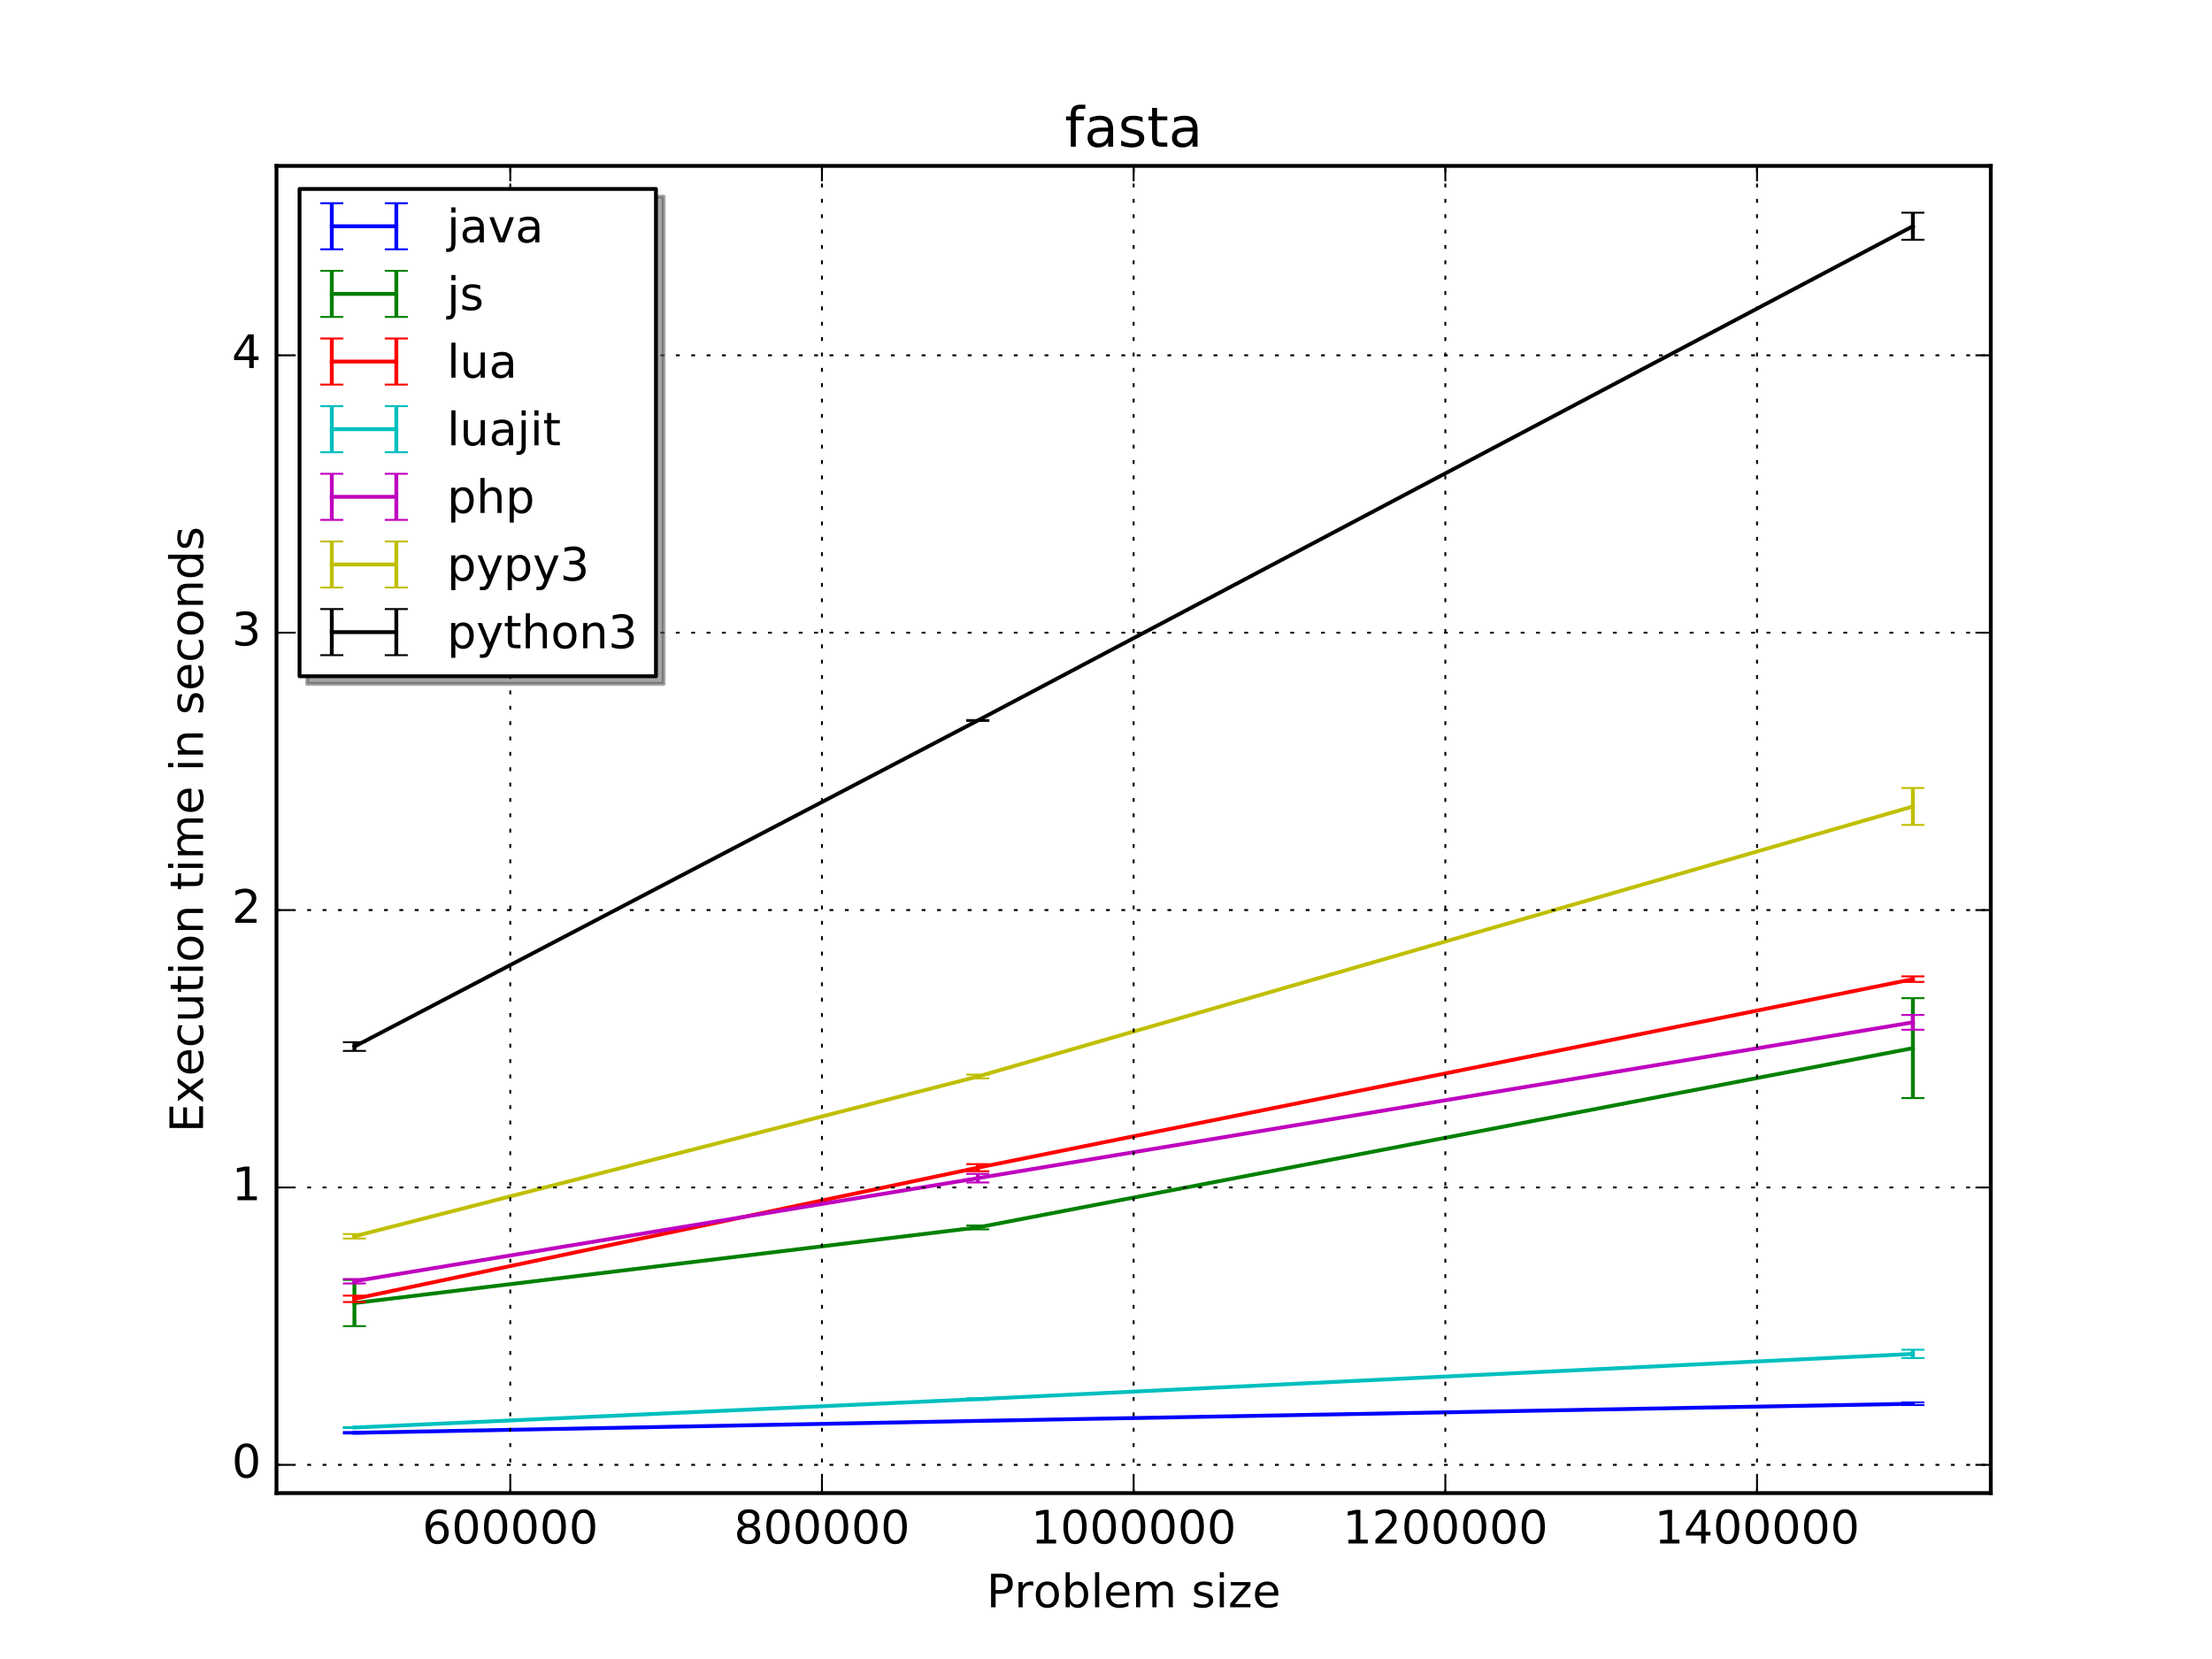 <?xml version="1.0" encoding="utf-8" standalone="no"?>
<!DOCTYPE svg PUBLIC "-//W3C//DTD SVG 1.1//EN"
  "http://www.w3.org/Graphics/SVG/1.1/DTD/svg11.dtd">
<!-- Created with matplotlib (http://matplotlib.org/) -->
<svg height="432pt" version="1.1" viewBox="0 0 576 432" width="576pt" xmlns="http://www.w3.org/2000/svg" xmlns:xlink="http://www.w3.org/1999/xlink">
 <defs>
  <style type="text/css">
*{stroke-linecap:butt;stroke-linejoin:round;stroke-miterlimit:100000;}
  </style>
 </defs>
 <g id="figure_1">
  <g id="patch_1">
   <path d="M 0 432 
L 576 432 
L 576 0 
L 0 0 
z
" style="fill:#ffffff;"/>
  </g>
  <g id="axes_1">
   <g id="patch_2">
    <path d="M 72 388.8 
L 518.4 388.8 
L 518.4 43.2 
L 72 43.2 
z
" style="fill:#ffffff;"/>
   </g>
   <g id="LineCollection_1">
    <path clip-path="url(#p374a99e1c1)" d="M 92.291 373.28 
L 92.291 372.901 
" style="fill:none;stroke:#0000ff;"/>
    <path clip-path="url(#p374a99e1c1)" d="M 254.618 370.178 
L 254.618 369.816 
" style="fill:none;stroke:#0000ff;"/>
    <path clip-path="url(#p374a99e1c1)" d="M 498.109 365.876 
L 498.109 365.185 
" style="fill:none;stroke:#0000ff;"/>
   </g>
   <g id="LineCollection_2">
    <path clip-path="url(#p374a99e1c1)" d="M 92.291 345.321 
L 92.291 333.3 
" style="fill:none;stroke:#008000;"/>
    <path clip-path="url(#p374a99e1c1)" d="M 254.618 320.121 
L 254.618 319.11 
" style="fill:none;stroke:#008000;"/>
    <path clip-path="url(#p374a99e1c1)" d="M 498.109 285.937 
L 498.109 259.923 
" style="fill:none;stroke:#008000;"/>
   </g>
   <g id="LineCollection_3">
    <path clip-path="url(#p374a99e1c1)" d="M 92.291 339.046 
L 92.291 337.385 
" style="fill:none;stroke:#ff0000;"/>
    <path clip-path="url(#p374a99e1c1)" d="M 254.618 304.984 
L 254.618 303.14 
" style="fill:none;stroke:#ff0000;"/>
    <path clip-path="url(#p374a99e1c1)" d="M 498.109 255.691 
L 498.109 254.246 
" style="fill:none;stroke:#ff0000;"/>
   </g>
   <g id="LineCollection_4">
    <path clip-path="url(#p374a99e1c1)" d="M 92.291 371.839 
L 92.291 371.622 
" style="fill:none;stroke:#00bfbf;"/>
    <path clip-path="url(#p374a99e1c1)" d="M 254.618 364.531 
L 254.618 364.123 
" style="fill:none;stroke:#00bfbf;"/>
    <path clip-path="url(#p374a99e1c1)" d="M 498.109 353.637 
L 498.109 351.47 
" style="fill:none;stroke:#00bfbf;"/>
   </g>
   <g id="LineCollection_5">
    <path clip-path="url(#p374a99e1c1)" d="M 92.291 334.209 
L 92.291 333.048 
" style="fill:none;stroke:#bf00bf;"/>
    <path clip-path="url(#p374a99e1c1)" d="M 254.618 307.914 
L 254.618 305.675 
" style="fill:none;stroke:#bf00bf;"/>
    <path clip-path="url(#p374a99e1c1)" d="M 498.109 268.137 
L 498.109 264.289 
" style="fill:none;stroke:#bf00bf;"/>
   </g>
   <g id="LineCollection_6">
    <path clip-path="url(#p374a99e1c1)" d="M 92.291 322.505 
L 92.291 321.349 
" style="fill:none;stroke:#bfbf00;"/>
    <path clip-path="url(#p374a99e1c1)" d="M 254.618 280.805 
L 254.618 279.839 
" style="fill:none;stroke:#bfbf00;"/>
    <path clip-path="url(#p374a99e1c1)" d="M 498.109 214.808 
L 498.109 205.201 
" style="fill:none;stroke:#bfbf00;"/>
   </g>
   <g id="LineCollection_7">
    <path clip-path="url(#p374a99e1c1)" d="M 92.291 273.651 
L 92.291 271.391 
" style="fill:none;stroke:#000000;"/>
    <path clip-path="url(#p374a99e1c1)" d="M 254.618 187.721 
L 254.618 187.505 
" style="fill:none;stroke:#000000;"/>
    <path clip-path="url(#p374a99e1c1)" d="M 498.109 62.429 
L 498.109 55.39 
" style="fill:none;stroke:#000000;"/>
   </g>
   <g id="line2d_1">
    <defs>
     <path d="M 3 0 
L -3 -0 
" id="ma4cd44f648" style="stroke:#0000ff;stroke-width:0.5;"/>
    </defs>
    <g clip-path="url(#p374a99e1c1)">
     <use style="fill:#0000ff;stroke:#0000ff;stroke-width:0.5;" x="92.291" xlink:href="#ma4cd44f648" y="373.28"/>
     <use style="fill:#0000ff;stroke:#0000ff;stroke-width:0.5;" x="254.618" xlink:href="#ma4cd44f648" y="370.178"/>
     <use style="fill:#0000ff;stroke:#0000ff;stroke-width:0.5;" x="498.109" xlink:href="#ma4cd44f648" y="365.876"/>
    </g>
   </g>
   <g id="line2d_2">
    <g clip-path="url(#p374a99e1c1)">
     <use style="fill:#0000ff;stroke:#0000ff;stroke-width:0.5;" x="92.291" xlink:href="#ma4cd44f648" y="372.901"/>
     <use style="fill:#0000ff;stroke:#0000ff;stroke-width:0.5;" x="254.618" xlink:href="#ma4cd44f648" y="369.816"/>
     <use style="fill:#0000ff;stroke:#0000ff;stroke-width:0.5;" x="498.109" xlink:href="#ma4cd44f648" y="365.185"/>
    </g>
   </g>
   <g id="line2d_3">
    <path clip-path="url(#p374a99e1c1)" d="M 92.291 373.091 
L 254.618 369.997 
L 498.109 365.531 
" style="fill:none;stroke:#0000ff;stroke-linecap:square;"/>
   </g>
   <g id="line2d_4">
    <defs>
     <path d="M 3 0 
L -3 -0 
" id="m2b54eb96da" style="stroke:#008000;stroke-width:0.5;"/>
    </defs>
    <g clip-path="url(#p374a99e1c1)">
     <use style="fill:#008000;stroke:#008000;stroke-width:0.5;" x="92.291" xlink:href="#m2b54eb96da" y="345.321"/>
     <use style="fill:#008000;stroke:#008000;stroke-width:0.5;" x="254.618" xlink:href="#m2b54eb96da" y="320.121"/>
     <use style="fill:#008000;stroke:#008000;stroke-width:0.5;" x="498.109" xlink:href="#m2b54eb96da" y="285.937"/>
    </g>
   </g>
   <g id="line2d_5">
    <g clip-path="url(#p374a99e1c1)">
     <use style="fill:#008000;stroke:#008000;stroke-width:0.5;" x="92.291" xlink:href="#m2b54eb96da" y="333.3"/>
     <use style="fill:#008000;stroke:#008000;stroke-width:0.5;" x="254.618" xlink:href="#m2b54eb96da" y="319.11"/>
     <use style="fill:#008000;stroke:#008000;stroke-width:0.5;" x="498.109" xlink:href="#m2b54eb96da" y="259.923"/>
    </g>
   </g>
   <g id="line2d_6">
    <path clip-path="url(#p374a99e1c1)" d="M 92.291 339.311 
L 254.618 319.616 
L 498.109 272.93 
" style="fill:none;stroke:#008000;stroke-linecap:square;"/>
   </g>
   <g id="line2d_7">
    <defs>
     <path d="M 3 0 
L -3 -0 
" id="m974586cb19" style="stroke:#ff0000;stroke-width:0.5;"/>
    </defs>
    <g clip-path="url(#p374a99e1c1)">
     <use style="fill:#ff0000;stroke:#ff0000;stroke-width:0.5;" x="92.291" xlink:href="#m974586cb19" y="339.046"/>
     <use style="fill:#ff0000;stroke:#ff0000;stroke-width:0.5;" x="254.618" xlink:href="#m974586cb19" y="304.984"/>
     <use style="fill:#ff0000;stroke:#ff0000;stroke-width:0.5;" x="498.109" xlink:href="#m974586cb19" y="255.691"/>
    </g>
   </g>
   <g id="line2d_8">
    <g clip-path="url(#p374a99e1c1)">
     <use style="fill:#ff0000;stroke:#ff0000;stroke-width:0.5;" x="92.291" xlink:href="#m974586cb19" y="337.385"/>
     <use style="fill:#ff0000;stroke:#ff0000;stroke-width:0.5;" x="254.618" xlink:href="#m974586cb19" y="303.14"/>
     <use style="fill:#ff0000;stroke:#ff0000;stroke-width:0.5;" x="498.109" xlink:href="#m974586cb19" y="254.246"/>
    </g>
   </g>
   <g id="line2d_9">
    <path clip-path="url(#p374a99e1c1)" d="M 92.291 338.215 
L 254.618 304.062 
L 498.109 254.969 
" style="fill:none;stroke:#ff0000;stroke-linecap:square;"/>
   </g>
   <g id="line2d_10">
    <defs>
     <path d="M 3 0 
L -3 -0 
" id="md9cccfdc61" style="stroke:#00bfbf;stroke-width:0.5;"/>
    </defs>
    <g clip-path="url(#p374a99e1c1)">
     <use style="fill:#00bfbf;stroke:#00bfbf;stroke-width:0.5;" x="92.291" xlink:href="#md9cccfdc61" y="371.839"/>
     <use style="fill:#00bfbf;stroke:#00bfbf;stroke-width:0.5;" x="254.618" xlink:href="#md9cccfdc61" y="364.531"/>
     <use style="fill:#00bfbf;stroke:#00bfbf;stroke-width:0.5;" x="498.109" xlink:href="#md9cccfdc61" y="353.637"/>
    </g>
   </g>
   <g id="line2d_11">
    <g clip-path="url(#p374a99e1c1)">
     <use style="fill:#00bfbf;stroke:#00bfbf;stroke-width:0.5;" x="92.291" xlink:href="#md9cccfdc61" y="371.622"/>
     <use style="fill:#00bfbf;stroke:#00bfbf;stroke-width:0.5;" x="254.618" xlink:href="#md9cccfdc61" y="364.123"/>
     <use style="fill:#00bfbf;stroke:#00bfbf;stroke-width:0.5;" x="498.109" xlink:href="#md9cccfdc61" y="351.47"/>
    </g>
   </g>
   <g id="line2d_12">
    <path clip-path="url(#p374a99e1c1)" d="M 92.291 371.731 
L 254.618 364.327 
L 498.109 352.553 
" style="fill:none;stroke:#00bfbf;stroke-linecap:square;"/>
   </g>
   <g id="line2d_13">
    <defs>
     <path d="M 3 0 
L -3 -0 
" id="m342268e070" style="stroke:#bf00bf;stroke-width:0.5;"/>
    </defs>
    <g clip-path="url(#p374a99e1c1)">
     <use style="fill:#bf00bf;stroke:#bf00bf;stroke-width:0.5;" x="92.291" xlink:href="#m342268e070" y="334.209"/>
     <use style="fill:#bf00bf;stroke:#bf00bf;stroke-width:0.5;" x="254.618" xlink:href="#m342268e070" y="307.914"/>
     <use style="fill:#bf00bf;stroke:#bf00bf;stroke-width:0.5;" x="498.109" xlink:href="#m342268e070" y="268.137"/>
    </g>
   </g>
   <g id="line2d_14">
    <g clip-path="url(#p374a99e1c1)">
     <use style="fill:#bf00bf;stroke:#bf00bf;stroke-width:0.5;" x="92.291" xlink:href="#m342268e070" y="333.048"/>
     <use style="fill:#bf00bf;stroke:#bf00bf;stroke-width:0.5;" x="254.618" xlink:href="#m342268e070" y="305.675"/>
     <use style="fill:#bf00bf;stroke:#bf00bf;stroke-width:0.5;" x="498.109" xlink:href="#m342268e070" y="264.289"/>
    </g>
   </g>
   <g id="line2d_15">
    <path clip-path="url(#p374a99e1c1)" d="M 92.291 333.629 
L 254.618 306.795 
L 498.109 266.213 
" style="fill:none;stroke:#bf00bf;stroke-linecap:square;"/>
   </g>
   <g id="line2d_16">
    <defs>
     <path d="M 3 0 
L -3 -0 
" id="mef0a6c0030" style="stroke:#bfbf00;stroke-width:0.5;"/>
    </defs>
    <g clip-path="url(#p374a99e1c1)">
     <use style="fill:#bfbf00;stroke:#bfbf00;stroke-width:0.5;" x="92.291" xlink:href="#mef0a6c0030" y="322.505"/>
     <use style="fill:#bfbf00;stroke:#bfbf00;stroke-width:0.5;" x="254.618" xlink:href="#mef0a6c0030" y="280.805"/>
     <use style="fill:#bfbf00;stroke:#bfbf00;stroke-width:0.5;" x="498.109" xlink:href="#mef0a6c0030" y="214.808"/>
    </g>
   </g>
   <g id="line2d_17">
    <g clip-path="url(#p374a99e1c1)">
     <use style="fill:#bfbf00;stroke:#bfbf00;stroke-width:0.5;" x="92.291" xlink:href="#mef0a6c0030" y="321.349"/>
     <use style="fill:#bfbf00;stroke:#bfbf00;stroke-width:0.5;" x="254.618" xlink:href="#mef0a6c0030" y="279.839"/>
     <use style="fill:#bfbf00;stroke:#bfbf00;stroke-width:0.5;" x="498.109" xlink:href="#mef0a6c0030" y="205.201"/>
    </g>
   </g>
   <g id="line2d_18">
    <path clip-path="url(#p374a99e1c1)" d="M 92.291 321.927 
L 254.618 280.322 
L 498.109 210.005 
" style="fill:none;stroke:#bfbf00;stroke-linecap:square;"/>
   </g>
   <g id="line2d_19">
    <defs>
     <path d="M 3 0 
L -3 -0 
" id="m8af2387eae" style="stroke:#000000;stroke-width:0.5;"/>
    </defs>
    <g clip-path="url(#p374a99e1c1)">
     <use style="stroke:#000000;stroke-width:0.5;" x="92.291" xlink:href="#m8af2387eae" y="273.651"/>
     <use style="stroke:#000000;stroke-width:0.5;" x="254.618" xlink:href="#m8af2387eae" y="187.721"/>
     <use style="stroke:#000000;stroke-width:0.5;" x="498.109" xlink:href="#m8af2387eae" y="62.429"/>
    </g>
   </g>
   <g id="line2d_20">
    <g clip-path="url(#p374a99e1c1)">
     <use style="stroke:#000000;stroke-width:0.5;" x="92.291" xlink:href="#m8af2387eae" y="271.391"/>
     <use style="stroke:#000000;stroke-width:0.5;" x="254.618" xlink:href="#m8af2387eae" y="187.505"/>
     <use style="stroke:#000000;stroke-width:0.5;" x="498.109" xlink:href="#m8af2387eae" y="55.39"/>
    </g>
   </g>
   <g id="line2d_21">
    <path clip-path="url(#p374a99e1c1)" d="M 92.291 272.521 
L 254.618 187.613 
L 498.109 58.909 
" style="fill:none;stroke:#000000;stroke-linecap:square;"/>
   </g>
   <g id="patch_3">
    <path d="M 72 388.8 
L 72 43.2 
" style="fill:none;stroke:#000000;stroke-linecap:square;stroke-linejoin:miter;"/>
   </g>
   <g id="patch_4">
    <path d="M 72 43.2 
L 518.4 43.2 
" style="fill:none;stroke:#000000;stroke-linecap:square;stroke-linejoin:miter;"/>
   </g>
   <g id="patch_5">
    <path d="M 518.4 388.8 
L 518.4 43.2 
" style="fill:none;stroke:#000000;stroke-linecap:square;stroke-linejoin:miter;"/>
   </g>
   <g id="patch_6">
    <path d="M 72 388.8 
L 518.4 388.8 
" style="fill:none;stroke:#000000;stroke-linecap:square;stroke-linejoin:miter;"/>
   </g>
   <g id="matplotlib.axis_1">
    <g id="xtick_1">
     <g id="line2d_22">
      <path clip-path="url(#p374a99e1c1)" d="M 132.873 388.8 
L 132.873 43.2 
" style="fill:none;stroke:#000000;stroke-dasharray:1,3;stroke-dashoffset:0.0;stroke-width:0.5;"/>
     </g>
     <g id="line2d_23">
      <defs>
       <path d="M 0 0 
L 0 -4 
" id="m6dc9db917a" style="stroke:#000000;stroke-width:0.5;"/>
      </defs>
      <g>
       <use style="stroke:#000000;stroke-width:0.5;" x="132.873" xlink:href="#m6dc9db917a" y="388.8"/>
      </g>
     </g>
     <g id="line2d_24">
      <defs>
       <path d="M 0 0 
L 0 4 
" id="mddebe09357" style="stroke:#000000;stroke-width:0.5;"/>
      </defs>
      <g>
       <use style="stroke:#000000;stroke-width:0.5;" x="132.873" xlink:href="#mddebe09357" y="43.2"/>
      </g>
     </g>
     <g id="text_1">
      <!-- 600000 -->
      <defs>
       <path d="M 33.016 40.375 
Q 26.375 40.375 22.484 35.828 
Q 18.609 31.297 18.609 23.391 
Q 18.609 15.531 22.484 10.953 
Q 26.375 6.391 33.016 6.391 
Q 39.656 6.391 43.531 10.953 
Q 47.406 15.531 47.406 23.391 
Q 47.406 31.297 43.531 35.828 
Q 39.656 40.375 33.016 40.375 
M 52.594 71.297 
L 52.594 62.312 
Q 48.875 64.062 45.094 64.984 
Q 41.312 65.922 37.594 65.922 
Q 27.828 65.922 22.672 59.328 
Q 17.531 52.734 16.797 39.406 
Q 19.672 43.656 24.016 45.922 
Q 28.375 48.188 33.594 48.188 
Q 44.578 48.188 50.953 41.516 
Q 57.328 34.859 57.328 23.391 
Q 57.328 12.156 50.688 5.359 
Q 44.047 -1.422 33.016 -1.422 
Q 20.359 -1.422 13.672 8.266 
Q 6.984 17.969 6.984 36.375 
Q 6.984 53.656 15.188 63.938 
Q 23.391 74.219 37.203 74.219 
Q 40.922 74.219 44.703 73.484 
Q 48.484 72.75 52.594 71.297 
" id="BitstreamVeraSans-Roman-36"/>
       <path d="M 31.781 66.406 
Q 24.172 66.406 20.328 58.906 
Q 16.5 51.422 16.5 36.375 
Q 16.5 21.391 20.328 13.891 
Q 24.172 6.391 31.781 6.391 
Q 39.453 6.391 43.281 13.891 
Q 47.125 21.391 47.125 36.375 
Q 47.125 51.422 43.281 58.906 
Q 39.453 66.406 31.781 66.406 
M 31.781 74.219 
Q 44.047 74.219 50.516 64.516 
Q 56.984 54.828 56.984 36.375 
Q 56.984 17.969 50.516 8.266 
Q 44.047 -1.422 31.781 -1.422 
Q 19.531 -1.422 13.062 8.266 
Q 6.594 17.969 6.594 36.375 
Q 6.594 54.828 13.062 64.516 
Q 19.531 74.219 31.781 74.219 
" id="BitstreamVeraSans-Roman-30"/>
      </defs>
      <g transform="translate(109.968 401.918)scale(0.12 -0.12)">
       <use xlink:href="#BitstreamVeraSans-Roman-36"/>
       <use x="63.623" xlink:href="#BitstreamVeraSans-Roman-30"/>
       <use x="127.246" xlink:href="#BitstreamVeraSans-Roman-30"/>
       <use x="190.869" xlink:href="#BitstreamVeraSans-Roman-30"/>
       <use x="254.492" xlink:href="#BitstreamVeraSans-Roman-30"/>
       <use x="318.115" xlink:href="#BitstreamVeraSans-Roman-30"/>
      </g>
     </g>
    </g>
    <g id="xtick_2">
     <g id="line2d_25">
      <path clip-path="url(#p374a99e1c1)" d="M 214.036 388.8 
L 214.036 43.2 
" style="fill:none;stroke:#000000;stroke-dasharray:1,3;stroke-dashoffset:0.0;stroke-width:0.5;"/>
     </g>
     <g id="line2d_26">
      <g>
       <use style="stroke:#000000;stroke-width:0.5;" x="214.036" xlink:href="#m6dc9db917a" y="388.8"/>
      </g>
     </g>
     <g id="line2d_27">
      <g>
       <use style="stroke:#000000;stroke-width:0.5;" x="214.036" xlink:href="#mddebe09357" y="43.2"/>
      </g>
     </g>
     <g id="text_2">
      <!-- 800000 -->
      <defs>
       <path d="M 31.781 34.625 
Q 24.75 34.625 20.719 30.859 
Q 16.703 27.094 16.703 20.516 
Q 16.703 13.922 20.719 10.156 
Q 24.75 6.391 31.781 6.391 
Q 38.812 6.391 42.859 10.172 
Q 46.922 13.969 46.922 20.516 
Q 46.922 27.094 42.891 30.859 
Q 38.875 34.625 31.781 34.625 
M 21.922 38.812 
Q 15.578 40.375 12.031 44.719 
Q 8.5 49.078 8.5 55.328 
Q 8.5 64.062 14.719 69.141 
Q 20.953 74.219 31.781 74.219 
Q 42.672 74.219 48.875 69.141 
Q 55.078 64.062 55.078 55.328 
Q 55.078 49.078 51.531 44.719 
Q 48 40.375 41.703 38.812 
Q 48.828 37.156 52.797 32.312 
Q 56.781 27.484 56.781 20.516 
Q 56.781 9.906 50.312 4.234 
Q 43.844 -1.422 31.781 -1.422 
Q 19.734 -1.422 13.25 4.234 
Q 6.781 9.906 6.781 20.516 
Q 6.781 27.484 10.781 32.312 
Q 14.797 37.156 21.922 38.812 
M 18.312 54.391 
Q 18.312 48.734 21.844 45.562 
Q 25.391 42.391 31.781 42.391 
Q 38.141 42.391 41.719 45.562 
Q 45.312 48.734 45.312 54.391 
Q 45.312 60.062 41.719 63.234 
Q 38.141 66.406 31.781 66.406 
Q 25.391 66.406 21.844 63.234 
Q 18.312 60.062 18.312 54.391 
" id="BitstreamVeraSans-Roman-38"/>
      </defs>
      <g transform="translate(191.131 401.918)scale(0.12 -0.12)">
       <use xlink:href="#BitstreamVeraSans-Roman-38"/>
       <use x="63.623" xlink:href="#BitstreamVeraSans-Roman-30"/>
       <use x="127.246" xlink:href="#BitstreamVeraSans-Roman-30"/>
       <use x="190.869" xlink:href="#BitstreamVeraSans-Roman-30"/>
       <use x="254.492" xlink:href="#BitstreamVeraSans-Roman-30"/>
       <use x="318.115" xlink:href="#BitstreamVeraSans-Roman-30"/>
      </g>
     </g>
    </g>
    <g id="xtick_3">
     <g id="line2d_28">
      <path clip-path="url(#p374a99e1c1)" d="M 295.2 388.8 
L 295.2 43.2 
" style="fill:none;stroke:#000000;stroke-dasharray:1,3;stroke-dashoffset:0.0;stroke-width:0.5;"/>
     </g>
     <g id="line2d_29">
      <g>
       <use style="stroke:#000000;stroke-width:0.5;" x="295.2" xlink:href="#m6dc9db917a" y="388.8"/>
      </g>
     </g>
     <g id="line2d_30">
      <g>
       <use style="stroke:#000000;stroke-width:0.5;" x="295.2" xlink:href="#mddebe09357" y="43.2"/>
      </g>
     </g>
     <g id="text_3">
      <!-- 1000000 -->
      <defs>
       <path d="M 12.406 8.297 
L 28.516 8.297 
L 28.516 63.922 
L 10.984 60.406 
L 10.984 69.391 
L 28.422 72.906 
L 38.281 72.906 
L 38.281 8.297 
L 54.391 8.297 
L 54.391 0 
L 12.406 0 
z
" id="BitstreamVeraSans-Roman-31"/>
      </defs>
      <g transform="translate(268.478 401.918)scale(0.12 -0.12)">
       <use xlink:href="#BitstreamVeraSans-Roman-31"/>
       <use x="63.623" xlink:href="#BitstreamVeraSans-Roman-30"/>
       <use x="127.246" xlink:href="#BitstreamVeraSans-Roman-30"/>
       <use x="190.869" xlink:href="#BitstreamVeraSans-Roman-30"/>
       <use x="254.492" xlink:href="#BitstreamVeraSans-Roman-30"/>
       <use x="318.115" xlink:href="#BitstreamVeraSans-Roman-30"/>
       <use x="381.738" xlink:href="#BitstreamVeraSans-Roman-30"/>
      </g>
     </g>
    </g>
    <g id="xtick_4">
     <g id="line2d_31">
      <path clip-path="url(#p374a99e1c1)" d="M 376.364 388.8 
L 376.364 43.2 
" style="fill:none;stroke:#000000;stroke-dasharray:1,3;stroke-dashoffset:0.0;stroke-width:0.5;"/>
     </g>
     <g id="line2d_32">
      <g>
       <use style="stroke:#000000;stroke-width:0.5;" x="376.364" xlink:href="#m6dc9db917a" y="388.8"/>
      </g>
     </g>
     <g id="line2d_33">
      <g>
       <use style="stroke:#000000;stroke-width:0.5;" x="376.364" xlink:href="#mddebe09357" y="43.2"/>
      </g>
     </g>
     <g id="text_4">
      <!-- 1200000 -->
      <defs>
       <path d="M 19.188 8.297 
L 53.609 8.297 
L 53.609 0 
L 7.328 0 
L 7.328 8.297 
Q 12.938 14.109 22.625 23.891 
Q 32.328 33.688 34.812 36.531 
Q 39.547 41.844 41.422 45.531 
Q 43.312 49.219 43.312 52.781 
Q 43.312 58.594 39.234 62.25 
Q 35.156 65.922 28.609 65.922 
Q 23.969 65.922 18.812 64.312 
Q 13.672 62.703 7.812 59.422 
L 7.812 69.391 
Q 13.766 71.781 18.938 73 
Q 24.125 74.219 28.422 74.219 
Q 39.75 74.219 46.484 68.547 
Q 53.219 62.891 53.219 53.422 
Q 53.219 48.922 51.531 44.891 
Q 49.859 40.875 45.406 35.406 
Q 44.188 33.984 37.641 27.219 
Q 31.109 20.453 19.188 8.297 
" id="BitstreamVeraSans-Roman-32"/>
      </defs>
      <g transform="translate(349.641 401.918)scale(0.12 -0.12)">
       <use xlink:href="#BitstreamVeraSans-Roman-31"/>
       <use x="63.623" xlink:href="#BitstreamVeraSans-Roman-32"/>
       <use x="127.246" xlink:href="#BitstreamVeraSans-Roman-30"/>
       <use x="190.869" xlink:href="#BitstreamVeraSans-Roman-30"/>
       <use x="254.492" xlink:href="#BitstreamVeraSans-Roman-30"/>
       <use x="318.115" xlink:href="#BitstreamVeraSans-Roman-30"/>
       <use x="381.738" xlink:href="#BitstreamVeraSans-Roman-30"/>
      </g>
     </g>
    </g>
    <g id="xtick_5">
     <g id="line2d_34">
      <path clip-path="url(#p374a99e1c1)" d="M 457.527 388.8 
L 457.527 43.2 
" style="fill:none;stroke:#000000;stroke-dasharray:1,3;stroke-dashoffset:0.0;stroke-width:0.5;"/>
     </g>
     <g id="line2d_35">
      <g>
       <use style="stroke:#000000;stroke-width:0.5;" x="457.527" xlink:href="#m6dc9db917a" y="388.8"/>
      </g>
     </g>
     <g id="line2d_36">
      <g>
       <use style="stroke:#000000;stroke-width:0.5;" x="457.527" xlink:href="#mddebe09357" y="43.2"/>
      </g>
     </g>
     <g id="text_5">
      <!-- 1400000 -->
      <defs>
       <path d="M 37.797 64.312 
L 12.891 25.391 
L 37.797 25.391 
z
M 35.203 72.906 
L 47.609 72.906 
L 47.609 25.391 
L 58.016 25.391 
L 58.016 17.188 
L 47.609 17.188 
L 47.609 0 
L 37.797 0 
L 37.797 17.188 
L 4.891 17.188 
L 4.891 26.703 
z
" id="BitstreamVeraSans-Roman-34"/>
      </defs>
      <g transform="translate(430.805 401.918)scale(0.12 -0.12)">
       <use xlink:href="#BitstreamVeraSans-Roman-31"/>
       <use x="63.623" xlink:href="#BitstreamVeraSans-Roman-34"/>
       <use x="127.246" xlink:href="#BitstreamVeraSans-Roman-30"/>
       <use x="190.869" xlink:href="#BitstreamVeraSans-Roman-30"/>
       <use x="254.492" xlink:href="#BitstreamVeraSans-Roman-30"/>
       <use x="318.115" xlink:href="#BitstreamVeraSans-Roman-30"/>
       <use x="381.738" xlink:href="#BitstreamVeraSans-Roman-30"/>
      </g>
     </g>
    </g>
    <g id="text_6">
     <!-- Problem size -->
     <defs>
      <path id="BitstreamVeraSans-Roman-20"/>
      <path d="M 9.422 75.984 
L 18.406 75.984 
L 18.406 0 
L 9.422 0 
z
" id="BitstreamVeraSans-Roman-6c"/>
      <path d="M 48.688 27.297 
Q 48.688 37.203 44.609 42.844 
Q 40.531 48.484 33.406 48.484 
Q 26.266 48.484 22.188 42.844 
Q 18.109 37.203 18.109 27.297 
Q 18.109 17.391 22.188 11.75 
Q 26.266 6.109 33.406 6.109 
Q 40.531 6.109 44.609 11.75 
Q 48.688 17.391 48.688 27.297 
M 18.109 46.391 
Q 20.953 51.266 25.266 53.625 
Q 29.594 56 35.594 56 
Q 45.562 56 51.781 48.094 
Q 58.016 40.188 58.016 27.297 
Q 58.016 14.406 51.781 6.484 
Q 45.562 -1.422 35.594 -1.422 
Q 29.594 -1.422 25.266 0.953 
Q 20.953 3.328 18.109 8.203 
L 18.109 0 
L 9.078 0 
L 9.078 75.984 
L 18.109 75.984 
z
" id="BitstreamVeraSans-Roman-62"/>
      <path d="M 19.672 64.797 
L 19.672 37.406 
L 32.078 37.406 
Q 38.969 37.406 42.719 40.969 
Q 46.484 44.531 46.484 51.125 
Q 46.484 57.672 42.719 61.234 
Q 38.969 64.797 32.078 64.797 
z
M 9.812 72.906 
L 32.078 72.906 
Q 44.344 72.906 50.609 67.359 
Q 56.891 61.812 56.891 51.125 
Q 56.891 40.328 50.609 34.812 
Q 44.344 29.297 32.078 29.297 
L 19.672 29.297 
L 19.672 0 
L 9.812 0 
z
" id="BitstreamVeraSans-Roman-50"/>
      <path d="M 41.109 46.297 
Q 39.594 47.172 37.812 47.578 
Q 36.031 48 33.891 48 
Q 26.266 48 22.188 43.047 
Q 18.109 38.094 18.109 28.812 
L 18.109 0 
L 9.078 0 
L 9.078 54.688 
L 18.109 54.688 
L 18.109 46.188 
Q 20.953 51.172 25.484 53.578 
Q 30.031 56 36.531 56 
Q 37.453 56 38.578 55.875 
Q 39.703 55.766 41.062 55.516 
z
" id="BitstreamVeraSans-Roman-72"/>
      <path d="M 44.281 53.078 
L 44.281 44.578 
Q 40.484 46.531 36.375 47.5 
Q 32.281 48.484 27.875 48.484 
Q 21.188 48.484 17.844 46.438 
Q 14.5 44.391 14.5 40.281 
Q 14.5 37.156 16.891 35.375 
Q 19.281 33.594 26.516 31.984 
L 29.594 31.297 
Q 39.156 29.25 43.188 25.516 
Q 47.219 21.781 47.219 15.094 
Q 47.219 7.469 41.188 3.016 
Q 35.156 -1.422 24.609 -1.422 
Q 20.219 -1.422 15.453 -0.562 
Q 10.688 0.297 5.422 2 
L 5.422 11.281 
Q 10.406 8.688 15.234 7.391 
Q 20.062 6.109 24.812 6.109 
Q 31.156 6.109 34.562 8.281 
Q 37.984 10.453 37.984 14.406 
Q 37.984 18.062 35.516 20.016 
Q 33.062 21.969 24.703 23.781 
L 21.578 24.516 
Q 13.234 26.266 9.516 29.906 
Q 5.812 33.547 5.812 39.891 
Q 5.812 47.609 11.281 51.797 
Q 16.75 56 26.812 56 
Q 31.781 56 36.172 55.266 
Q 40.578 54.547 44.281 53.078 
" id="BitstreamVeraSans-Roman-73"/>
      <path d="M 30.609 48.391 
Q 23.391 48.391 19.188 42.75 
Q 14.984 37.109 14.984 27.297 
Q 14.984 17.484 19.156 11.844 
Q 23.344 6.203 30.609 6.203 
Q 37.797 6.203 41.984 11.859 
Q 46.188 17.531 46.188 27.297 
Q 46.188 37.016 41.984 42.703 
Q 37.797 48.391 30.609 48.391 
M 30.609 56 
Q 42.328 56 49.016 48.375 
Q 55.719 40.766 55.719 27.297 
Q 55.719 13.875 49.016 6.219 
Q 42.328 -1.422 30.609 -1.422 
Q 18.844 -1.422 12.172 6.219 
Q 5.516 13.875 5.516 27.297 
Q 5.516 40.766 12.172 48.375 
Q 18.844 56 30.609 56 
" id="BitstreamVeraSans-Roman-6f"/>
      <path d="M 52 44.188 
Q 55.375 50.25 60.062 53.125 
Q 64.75 56 71.094 56 
Q 79.641 56 84.281 50.016 
Q 88.922 44.047 88.922 33.016 
L 88.922 0 
L 79.891 0 
L 79.891 32.719 
Q 79.891 40.578 77.094 44.375 
Q 74.312 48.188 68.609 48.188 
Q 61.625 48.188 57.562 43.547 
Q 53.516 38.922 53.516 30.906 
L 53.516 0 
L 44.484 0 
L 44.484 32.719 
Q 44.484 40.625 41.703 44.406 
Q 38.922 48.188 33.109 48.188 
Q 26.219 48.188 22.156 43.531 
Q 18.109 38.875 18.109 30.906 
L 18.109 0 
L 9.078 0 
L 9.078 54.688 
L 18.109 54.688 
L 18.109 46.188 
Q 21.188 51.219 25.484 53.609 
Q 29.781 56 35.688 56 
Q 41.656 56 45.828 52.969 
Q 50 49.953 52 44.188 
" id="BitstreamVeraSans-Roman-6d"/>
      <path d="M 9.422 54.688 
L 18.406 54.688 
L 18.406 0 
L 9.422 0 
z
M 9.422 75.984 
L 18.406 75.984 
L 18.406 64.594 
L 9.422 64.594 
z
" id="BitstreamVeraSans-Roman-69"/>
      <path d="M 56.203 29.594 
L 56.203 25.203 
L 14.891 25.203 
Q 15.484 15.922 20.484 11.062 
Q 25.484 6.203 34.422 6.203 
Q 39.594 6.203 44.453 7.469 
Q 49.312 8.734 54.109 11.281 
L 54.109 2.781 
Q 49.266 0.734 44.188 -0.344 
Q 39.109 -1.422 33.891 -1.422 
Q 20.797 -1.422 13.156 6.188 
Q 5.516 13.812 5.516 26.812 
Q 5.516 40.234 12.766 48.109 
Q 20.016 56 32.328 56 
Q 43.359 56 49.781 48.891 
Q 56.203 41.797 56.203 29.594 
M 47.219 32.234 
Q 47.125 39.594 43.094 43.984 
Q 39.062 48.391 32.422 48.391 
Q 24.906 48.391 20.391 44.141 
Q 15.875 39.891 15.188 32.172 
z
" id="BitstreamVeraSans-Roman-65"/>
      <path d="M 5.516 54.688 
L 48.188 54.688 
L 48.188 46.484 
L 14.406 7.172 
L 48.188 7.172 
L 48.188 0 
L 4.297 0 
L 4.297 8.203 
L 38.094 47.516 
L 5.516 47.516 
z
" id="BitstreamVeraSans-Roman-7a"/>
     </defs>
     <g transform="translate(256.895 418.532)scale(0.12 -0.12)">
      <use xlink:href="#BitstreamVeraSans-Roman-50"/>
      <use x="60.287" xlink:href="#BitstreamVeraSans-Roman-72"/>
      <use x="101.369" xlink:href="#BitstreamVeraSans-Roman-6f"/>
      <use x="162.551" xlink:href="#BitstreamVeraSans-Roman-62"/>
      <use x="226.027" xlink:href="#BitstreamVeraSans-Roman-6c"/>
      <use x="253.811" xlink:href="#BitstreamVeraSans-Roman-65"/>
      <use x="315.334" xlink:href="#BitstreamVeraSans-Roman-6d"/>
      <use x="412.746" xlink:href="#BitstreamVeraSans-Roman-20"/>
      <use x="444.533" xlink:href="#BitstreamVeraSans-Roman-73"/>
      <use x="496.633" xlink:href="#BitstreamVeraSans-Roman-69"/>
      <use x="524.416" xlink:href="#BitstreamVeraSans-Roman-7a"/>
      <use x="576.906" xlink:href="#BitstreamVeraSans-Roman-65"/>
     </g>
    </g>
   </g>
   <g id="matplotlib.axis_2">
    <g id="ytick_1">
     <g id="line2d_37">
      <path clip-path="url(#p374a99e1c1)" d="M 72 381.446 
L 518.4 381.446 
" style="fill:none;stroke:#000000;stroke-dasharray:1,3;stroke-dashoffset:0.0;stroke-width:0.5;"/>
     </g>
     <g id="line2d_38">
      <defs>
       <path d="M 0 0 
L 4 0 
" id="m6b946e4eee" style="stroke:#000000;stroke-width:0.5;"/>
      </defs>
      <g>
       <use style="stroke:#000000;stroke-width:0.5;" x="72.0" xlink:href="#m6b946e4eee" y="381.446"/>
      </g>
     </g>
     <g id="line2d_39">
      <defs>
       <path d="M 0 0 
L -4 0 
" id="m900cf69ae6" style="stroke:#000000;stroke-width:0.5;"/>
      </defs>
      <g>
       <use style="stroke:#000000;stroke-width:0.5;" x="518.4" xlink:href="#m900cf69ae6" y="381.446"/>
      </g>
     </g>
     <g id="text_7">
      <!-- 0 -->
      <g transform="translate(60.365 384.757)scale(0.12 -0.12)">
       <use xlink:href="#BitstreamVeraSans-Roman-30"/>
      </g>
     </g>
    </g>
    <g id="ytick_2">
     <g id="line2d_40">
      <path clip-path="url(#p374a99e1c1)" d="M 72 309.214 
L 518.4 309.214 
" style="fill:none;stroke:#000000;stroke-dasharray:1,3;stroke-dashoffset:0.0;stroke-width:0.5;"/>
     </g>
     <g id="line2d_41">
      <g>
       <use style="stroke:#000000;stroke-width:0.5;" x="72.0" xlink:href="#m6b946e4eee" y="309.214"/>
      </g>
     </g>
     <g id="line2d_42">
      <g>
       <use style="stroke:#000000;stroke-width:0.5;" x="518.4" xlink:href="#m900cf69ae6" y="309.214"/>
      </g>
     </g>
     <g id="text_8">
      <!-- 1 -->
      <g transform="translate(60.365 312.526)scale(0.12 -0.12)">
       <use xlink:href="#BitstreamVeraSans-Roman-31"/>
      </g>
     </g>
    </g>
    <g id="ytick_3">
     <g id="line2d_43">
      <path clip-path="url(#p374a99e1c1)" d="M 72 236.983 
L 518.4 236.983 
" style="fill:none;stroke:#000000;stroke-dasharray:1,3;stroke-dashoffset:0.0;stroke-width:0.5;"/>
     </g>
     <g id="line2d_44">
      <g>
       <use style="stroke:#000000;stroke-width:0.5;" x="72.0" xlink:href="#m6b946e4eee" y="236.983"/>
      </g>
     </g>
     <g id="line2d_45">
      <g>
       <use style="stroke:#000000;stroke-width:0.5;" x="518.4" xlink:href="#m900cf69ae6" y="236.983"/>
      </g>
     </g>
     <g id="text_9">
      <!-- 2 -->
      <g transform="translate(60.365 240.294)scale(0.12 -0.12)">
       <use xlink:href="#BitstreamVeraSans-Roman-32"/>
      </g>
     </g>
    </g>
    <g id="ytick_4">
     <g id="line2d_46">
      <path clip-path="url(#p374a99e1c1)" d="M 72 164.752 
L 518.4 164.752 
" style="fill:none;stroke:#000000;stroke-dasharray:1,3;stroke-dashoffset:0.0;stroke-width:0.5;"/>
     </g>
     <g id="line2d_47">
      <g>
       <use style="stroke:#000000;stroke-width:0.5;" x="72.0" xlink:href="#m6b946e4eee" y="164.752"/>
      </g>
     </g>
     <g id="line2d_48">
      <g>
       <use style="stroke:#000000;stroke-width:0.5;" x="518.4" xlink:href="#m900cf69ae6" y="164.752"/>
      </g>
     </g>
     <g id="text_10">
      <!-- 3 -->
      <defs>
       <path d="M 40.578 39.312 
Q 47.656 37.797 51.625 33 
Q 55.609 28.219 55.609 21.188 
Q 55.609 10.406 48.188 4.484 
Q 40.766 -1.422 27.094 -1.422 
Q 22.516 -1.422 17.656 -0.516 
Q 12.797 0.391 7.625 2.203 
L 7.625 11.719 
Q 11.719 9.328 16.594 8.109 
Q 21.484 6.891 26.812 6.891 
Q 36.078 6.891 40.938 10.547 
Q 45.797 14.203 45.797 21.188 
Q 45.797 27.641 41.281 31.266 
Q 36.766 34.906 28.719 34.906 
L 20.219 34.906 
L 20.219 43.016 
L 29.109 43.016 
Q 36.375 43.016 40.234 45.922 
Q 44.094 48.828 44.094 54.297 
Q 44.094 59.906 40.109 62.906 
Q 36.141 65.922 28.719 65.922 
Q 24.656 65.922 20.016 65.031 
Q 15.375 64.156 9.812 62.312 
L 9.812 71.094 
Q 15.438 72.656 20.344 73.438 
Q 25.25 74.219 29.594 74.219 
Q 40.828 74.219 47.359 69.109 
Q 53.906 64.016 53.906 55.328 
Q 53.906 49.266 50.438 45.094 
Q 46.969 40.922 40.578 39.312 
" id="BitstreamVeraSans-Roman-33"/>
      </defs>
      <g transform="translate(60.365 168.063)scale(0.12 -0.12)">
       <use xlink:href="#BitstreamVeraSans-Roman-33"/>
      </g>
     </g>
    </g>
    <g id="ytick_5">
     <g id="line2d_49">
      <path clip-path="url(#p374a99e1c1)" d="M 72 92.521 
L 518.4 92.521 
" style="fill:none;stroke:#000000;stroke-dasharray:1,3;stroke-dashoffset:0.0;stroke-width:0.5;"/>
     </g>
     <g id="line2d_50">
      <g>
       <use style="stroke:#000000;stroke-width:0.5;" x="72.0" xlink:href="#m6b946e4eee" y="92.521"/>
      </g>
     </g>
     <g id="line2d_51">
      <g>
       <use style="stroke:#000000;stroke-width:0.5;" x="518.4" xlink:href="#m900cf69ae6" y="92.521"/>
      </g>
     </g>
     <g id="text_11">
      <!-- 4 -->
      <g transform="translate(60.365 95.832)scale(0.12 -0.12)">
       <use xlink:href="#BitstreamVeraSans-Roman-34"/>
      </g>
     </g>
    </g>
    <g id="text_12">
     <!-- Execution time in seconds -->
     <defs>
      <path d="M 54.891 54.688 
L 35.109 28.078 
L 55.906 0 
L 45.312 0 
L 29.391 21.484 
L 13.484 0 
L 2.875 0 
L 24.125 28.609 
L 4.688 54.688 
L 15.281 54.688 
L 29.781 35.203 
L 44.281 54.688 
z
" id="BitstreamVeraSans-Roman-78"/>
      <path d="M 48.781 52.594 
L 48.781 44.188 
Q 44.969 46.297 41.141 47.344 
Q 37.312 48.391 33.406 48.391 
Q 24.656 48.391 19.812 42.844 
Q 14.984 37.312 14.984 27.297 
Q 14.984 17.281 19.812 11.734 
Q 24.656 6.203 33.406 6.203 
Q 37.312 6.203 41.141 7.25 
Q 44.969 8.297 48.781 10.406 
L 48.781 2.094 
Q 45.016 0.344 40.984 -0.531 
Q 36.969 -1.422 32.422 -1.422 
Q 20.062 -1.422 12.781 6.344 
Q 5.516 14.109 5.516 27.297 
Q 5.516 40.672 12.859 48.328 
Q 20.219 56 33.016 56 
Q 37.156 56 41.109 55.141 
Q 45.062 54.297 48.781 52.594 
" id="BitstreamVeraSans-Roman-63"/>
      <path d="M 18.312 70.219 
L 18.312 54.688 
L 36.812 54.688 
L 36.812 47.703 
L 18.312 47.703 
L 18.312 18.016 
Q 18.312 11.328 20.141 9.422 
Q 21.969 7.516 27.594 7.516 
L 36.812 7.516 
L 36.812 0 
L 27.594 0 
Q 17.188 0 13.234 3.875 
Q 9.281 7.766 9.281 18.016 
L 9.281 47.703 
L 2.688 47.703 
L 2.688 54.688 
L 9.281 54.688 
L 9.281 70.219 
z
" id="BitstreamVeraSans-Roman-74"/>
      <path d="M 54.891 33.016 
L 54.891 0 
L 45.906 0 
L 45.906 32.719 
Q 45.906 40.484 42.875 44.328 
Q 39.844 48.188 33.797 48.188 
Q 26.516 48.188 22.312 43.547 
Q 18.109 38.922 18.109 30.906 
L 18.109 0 
L 9.078 0 
L 9.078 54.688 
L 18.109 54.688 
L 18.109 46.188 
Q 21.344 51.125 25.703 53.562 
Q 30.078 56 35.797 56 
Q 45.219 56 50.047 50.172 
Q 54.891 44.344 54.891 33.016 
" id="BitstreamVeraSans-Roman-6e"/>
      <path d="M 9.812 72.906 
L 55.906 72.906 
L 55.906 64.594 
L 19.672 64.594 
L 19.672 43.016 
L 54.391 43.016 
L 54.391 34.719 
L 19.672 34.719 
L 19.672 8.297 
L 56.781 8.297 
L 56.781 0 
L 9.812 0 
z
" id="BitstreamVeraSans-Roman-45"/>
      <path d="M 8.5 21.578 
L 8.5 54.688 
L 17.484 54.688 
L 17.484 21.922 
Q 17.484 14.156 20.5 10.266 
Q 23.531 6.391 29.594 6.391 
Q 36.859 6.391 41.078 11.031 
Q 45.312 15.672 45.312 23.688 
L 45.312 54.688 
L 54.297 54.688 
L 54.297 0 
L 45.312 0 
L 45.312 8.406 
Q 42.047 3.422 37.719 1 
Q 33.406 -1.422 27.688 -1.422 
Q 18.266 -1.422 13.375 4.438 
Q 8.5 10.297 8.5 21.578 
" id="BitstreamVeraSans-Roman-75"/>
      <path d="M 45.406 46.391 
L 45.406 75.984 
L 54.391 75.984 
L 54.391 0 
L 45.406 0 
L 45.406 8.203 
Q 42.578 3.328 38.25 0.953 
Q 33.938 -1.422 27.875 -1.422 
Q 17.969 -1.422 11.734 6.484 
Q 5.516 14.406 5.516 27.297 
Q 5.516 40.188 11.734 48.094 
Q 17.969 56 27.875 56 
Q 33.938 56 38.25 53.625 
Q 42.578 51.266 45.406 46.391 
M 14.797 27.297 
Q 14.797 17.391 18.875 11.75 
Q 22.953 6.109 30.078 6.109 
Q 37.203 6.109 41.297 11.75 
Q 45.406 17.391 45.406 27.297 
Q 45.406 37.203 41.297 42.844 
Q 37.203 48.484 30.078 48.484 
Q 22.953 48.484 18.875 42.844 
Q 14.797 37.203 14.797 27.297 
" id="BitstreamVeraSans-Roman-64"/>
     </defs>
     <g transform="translate(52.869 294.896)rotate(-90.0)scale(0.12 -0.12)">
      <use xlink:href="#BitstreamVeraSans-Roman-45"/>
      <use x="63.184" xlink:href="#BitstreamVeraSans-Roman-78"/>
      <use x="122.316" xlink:href="#BitstreamVeraSans-Roman-65"/>
      <use x="183.84" xlink:href="#BitstreamVeraSans-Roman-63"/>
      <use x="238.82" xlink:href="#BitstreamVeraSans-Roman-75"/>
      <use x="302.199" xlink:href="#BitstreamVeraSans-Roman-74"/>
      <use x="341.408" xlink:href="#BitstreamVeraSans-Roman-69"/>
      <use x="369.191" xlink:href="#BitstreamVeraSans-Roman-6f"/>
      <use x="430.373" xlink:href="#BitstreamVeraSans-Roman-6e"/>
      <use x="493.752" xlink:href="#BitstreamVeraSans-Roman-20"/>
      <use x="525.539" xlink:href="#BitstreamVeraSans-Roman-74"/>
      <use x="564.748" xlink:href="#BitstreamVeraSans-Roman-69"/>
      <use x="592.531" xlink:href="#BitstreamVeraSans-Roman-6d"/>
      <use x="689.943" xlink:href="#BitstreamVeraSans-Roman-65"/>
      <use x="751.467" xlink:href="#BitstreamVeraSans-Roman-20"/>
      <use x="783.254" xlink:href="#BitstreamVeraSans-Roman-69"/>
      <use x="811.037" xlink:href="#BitstreamVeraSans-Roman-6e"/>
      <use x="874.416" xlink:href="#BitstreamVeraSans-Roman-20"/>
      <use x="906.203" xlink:href="#BitstreamVeraSans-Roman-73"/>
      <use x="958.303" xlink:href="#BitstreamVeraSans-Roman-65"/>
      <use x="1019.826" xlink:href="#BitstreamVeraSans-Roman-63"/>
      <use x="1074.807" xlink:href="#BitstreamVeraSans-Roman-6f"/>
      <use x="1135.988" xlink:href="#BitstreamVeraSans-Roman-6e"/>
      <use x="1199.367" xlink:href="#BitstreamVeraSans-Roman-64"/>
      <use x="1262.844" xlink:href="#BitstreamVeraSans-Roman-73"/>
     </g>
    </g>
   </g>
   <g id="text_13">
    <!-- fasta -->
    <defs>
     <path d="M 37.109 75.984 
L 37.109 68.5 
L 28.516 68.5 
Q 23.688 68.5 21.797 66.547 
Q 19.922 64.594 19.922 59.516 
L 19.922 54.688 
L 34.719 54.688 
L 34.719 47.703 
L 19.922 47.703 
L 19.922 0 
L 10.891 0 
L 10.891 47.703 
L 2.297 47.703 
L 2.297 54.688 
L 10.891 54.688 
L 10.891 58.5 
Q 10.891 67.625 15.141 71.797 
Q 19.391 75.984 28.609 75.984 
z
" id="BitstreamVeraSans-Roman-66"/>
     <path d="M 34.281 27.484 
Q 23.391 27.484 19.188 25 
Q 14.984 22.516 14.984 16.5 
Q 14.984 11.719 18.141 8.906 
Q 21.297 6.109 26.703 6.109 
Q 34.188 6.109 38.703 11.406 
Q 43.219 16.703 43.219 25.484 
L 43.219 27.484 
z
M 52.203 31.203 
L 52.203 0 
L 43.219 0 
L 43.219 8.297 
Q 40.141 3.328 35.547 0.953 
Q 30.953 -1.422 24.312 -1.422 
Q 15.922 -1.422 10.953 3.297 
Q 6 8.016 6 15.922 
Q 6 25.141 12.172 29.828 
Q 18.359 34.516 30.609 34.516 
L 43.219 34.516 
L 43.219 35.406 
Q 43.219 41.609 39.141 45 
Q 35.062 48.391 27.688 48.391 
Q 23 48.391 18.547 47.266 
Q 14.109 46.141 10.016 43.891 
L 10.016 52.203 
Q 14.938 54.109 19.578 55.047 
Q 24.219 56 28.609 56 
Q 40.484 56 46.344 49.844 
Q 52.203 43.703 52.203 31.203 
" id="BitstreamVeraSans-Roman-61"/>
    </defs>
    <g transform="translate(277.267 38.2)scale(0.144 -0.144)">
     <use xlink:href="#BitstreamVeraSans-Roman-66"/>
     <use x="35.205" xlink:href="#BitstreamVeraSans-Roman-61"/>
     <use x="96.484" xlink:href="#BitstreamVeraSans-Roman-73"/>
     <use x="148.584" xlink:href="#BitstreamVeraSans-Roman-74"/>
     <use x="187.793" xlink:href="#BitstreamVeraSans-Roman-61"/>
    </g>
   </g>
   <g id="legend_1">
    <g id="patch_7">
     <path d="M 80 178.096 
L 172.812 178.096 
L 172.812 51.2 
L 80 51.2 
z
" style="fill:#4c4c4c;opacity:0.5;stroke:#4c4c4c;stroke-linejoin:miter;"/>
    </g>
    <g id="patch_8">
     <path d="M 78 176.096 
L 170.812 176.096 
L 170.812 49.2 
L 78 49.2 
z
" style="fill:#ffffff;stroke:#000000;stroke-linejoin:miter;"/>
    </g>
    <g id="LineCollection_8">
     <path d="M 86.4 64.918 
L 86.4 52.918 
" style="fill:none;stroke:#0000ff;"/>
     <path d="M 103.2 64.918 
L 103.2 52.918 
" style="fill:none;stroke:#0000ff;"/>
    </g>
    <g id="line2d_52">
     <g>
      <use style="fill:#0000ff;stroke:#0000ff;stroke-width:0.5;" x="86.4" xlink:href="#ma4cd44f648" y="64.918"/>
      <use style="fill:#0000ff;stroke:#0000ff;stroke-width:0.5;" x="103.2" xlink:href="#ma4cd44f648" y="64.918"/>
     </g>
    </g>
    <g id="line2d_53">
     <g>
      <use style="fill:#0000ff;stroke:#0000ff;stroke-width:0.5;" x="86.4" xlink:href="#ma4cd44f648" y="52.918"/>
      <use style="fill:#0000ff;stroke:#0000ff;stroke-width:0.5;" x="103.2" xlink:href="#ma4cd44f648" y="52.918"/>
     </g>
    </g>
    <g id="line2d_54">
     <path d="M 86.4 58.918 
L 103.2 58.918 
" style="fill:none;stroke:#0000ff;stroke-linecap:square;"/>
    </g>
    <g id="line2d_55"/>
    <g id="text_14">
     <!-- java -->
     <defs>
      <path d="M 9.422 54.688 
L 18.406 54.688 
L 18.406 -0.984 
Q 18.406 -11.422 14.422 -16.109 
Q 10.453 -20.797 1.609 -20.797 
L -1.812 -20.797 
L -1.812 -13.188 
L 0.594 -13.188 
Q 5.719 -13.188 7.562 -10.812 
Q 9.422 -8.453 9.422 -0.984 
z
M 9.422 75.984 
L 18.406 75.984 
L 18.406 64.594 
L 9.422 64.594 
z
" id="BitstreamVeraSans-Roman-6a"/>
      <path d="M 2.984 54.688 
L 12.5 54.688 
L 29.594 8.797 
L 46.688 54.688 
L 56.203 54.688 
L 35.688 0 
L 23.484 0 
z
" id="BitstreamVeraSans-Roman-76"/>
     </defs>
     <g transform="translate(116.4 63.118)scale(0.12 -0.12)">
      <use xlink:href="#BitstreamVeraSans-Roman-6a"/>
      <use x="27.783" xlink:href="#BitstreamVeraSans-Roman-61"/>
      <use x="89.062" xlink:href="#BitstreamVeraSans-Roman-76"/>
      <use x="148.242" xlink:href="#BitstreamVeraSans-Roman-61"/>
     </g>
    </g>
    <g id="LineCollection_9">
     <path d="M 86.4 82.532 
L 86.4 70.532 
" style="fill:none;stroke:#008000;"/>
     <path d="M 103.2 82.532 
L 103.2 70.532 
" style="fill:none;stroke:#008000;"/>
    </g>
    <g id="line2d_56">
     <g>
      <use style="fill:#008000;stroke:#008000;stroke-width:0.5;" x="86.4" xlink:href="#m2b54eb96da" y="82.532"/>
      <use style="fill:#008000;stroke:#008000;stroke-width:0.5;" x="103.2" xlink:href="#m2b54eb96da" y="82.532"/>
     </g>
    </g>
    <g id="line2d_57">
     <g>
      <use style="fill:#008000;stroke:#008000;stroke-width:0.5;" x="86.4" xlink:href="#m2b54eb96da" y="70.532"/>
      <use style="fill:#008000;stroke:#008000;stroke-width:0.5;" x="103.2" xlink:href="#m2b54eb96da" y="70.532"/>
     </g>
    </g>
    <g id="line2d_58">
     <path d="M 86.4 76.532 
L 103.2 76.532 
" style="fill:none;stroke:#008000;stroke-linecap:square;"/>
    </g>
    <g id="line2d_59"/>
    <g id="text_15">
     <!-- js -->
     <g transform="translate(116.4 80.732)scale(0.12 -0.12)">
      <use xlink:href="#BitstreamVeraSans-Roman-6a"/>
      <use x="27.783" xlink:href="#BitstreamVeraSans-Roman-73"/>
     </g>
    </g>
    <g id="LineCollection_10">
     <path d="M 86.4 100.146 
L 86.4 88.146 
" style="fill:none;stroke:#ff0000;"/>
     <path d="M 103.2 100.146 
L 103.2 88.146 
" style="fill:none;stroke:#ff0000;"/>
    </g>
    <g id="line2d_60">
     <g>
      <use style="fill:#ff0000;stroke:#ff0000;stroke-width:0.5;" x="86.4" xlink:href="#m974586cb19" y="100.146"/>
      <use style="fill:#ff0000;stroke:#ff0000;stroke-width:0.5;" x="103.2" xlink:href="#m974586cb19" y="100.146"/>
     </g>
    </g>
    <g id="line2d_61">
     <g>
      <use style="fill:#ff0000;stroke:#ff0000;stroke-width:0.5;" x="86.4" xlink:href="#m974586cb19" y="88.146"/>
      <use style="fill:#ff0000;stroke:#ff0000;stroke-width:0.5;" x="103.2" xlink:href="#m974586cb19" y="88.146"/>
     </g>
    </g>
    <g id="line2d_62">
     <path d="M 86.4 94.146 
L 103.2 94.146 
" style="fill:none;stroke:#ff0000;stroke-linecap:square;"/>
    </g>
    <g id="line2d_63"/>
    <g id="text_16">
     <!-- lua -->
     <g transform="translate(116.4 98.346)scale(0.12 -0.12)">
      <use xlink:href="#BitstreamVeraSans-Roman-6c"/>
      <use x="27.783" xlink:href="#BitstreamVeraSans-Roman-75"/>
      <use x="91.162" xlink:href="#BitstreamVeraSans-Roman-61"/>
     </g>
    </g>
    <g id="LineCollection_11">
     <path d="M 86.4 117.759 
L 86.4 105.759 
" style="fill:none;stroke:#00bfbf;"/>
     <path d="M 103.2 117.759 
L 103.2 105.759 
" style="fill:none;stroke:#00bfbf;"/>
    </g>
    <g id="line2d_64">
     <g>
      <use style="fill:#00bfbf;stroke:#00bfbf;stroke-width:0.5;" x="86.4" xlink:href="#md9cccfdc61" y="117.759"/>
      <use style="fill:#00bfbf;stroke:#00bfbf;stroke-width:0.5;" x="103.2" xlink:href="#md9cccfdc61" y="117.759"/>
     </g>
    </g>
    <g id="line2d_65">
     <g>
      <use style="fill:#00bfbf;stroke:#00bfbf;stroke-width:0.5;" x="86.4" xlink:href="#md9cccfdc61" y="105.759"/>
      <use style="fill:#00bfbf;stroke:#00bfbf;stroke-width:0.5;" x="103.2" xlink:href="#md9cccfdc61" y="105.759"/>
     </g>
    </g>
    <g id="line2d_66">
     <path d="M 86.4 111.759 
L 103.2 111.759 
" style="fill:none;stroke:#00bfbf;stroke-linecap:square;"/>
    </g>
    <g id="line2d_67"/>
    <g id="text_17">
     <!-- luajit -->
     <g transform="translate(116.4 115.959)scale(0.12 -0.12)">
      <use xlink:href="#BitstreamVeraSans-Roman-6c"/>
      <use x="27.783" xlink:href="#BitstreamVeraSans-Roman-75"/>
      <use x="91.162" xlink:href="#BitstreamVeraSans-Roman-61"/>
      <use x="152.441" xlink:href="#BitstreamVeraSans-Roman-6a"/>
      <use x="180.225" xlink:href="#BitstreamVeraSans-Roman-69"/>
      <use x="208.008" xlink:href="#BitstreamVeraSans-Roman-74"/>
     </g>
    </g>
    <g id="LineCollection_12">
     <path d="M 86.4 135.373 
L 86.4 123.373 
" style="fill:none;stroke:#bf00bf;"/>
     <path d="M 103.2 135.373 
L 103.2 123.373 
" style="fill:none;stroke:#bf00bf;"/>
    </g>
    <g id="line2d_68">
     <g>
      <use style="fill:#bf00bf;stroke:#bf00bf;stroke-width:0.5;" x="86.4" xlink:href="#m342268e070" y="135.373"/>
      <use style="fill:#bf00bf;stroke:#bf00bf;stroke-width:0.5;" x="103.2" xlink:href="#m342268e070" y="135.373"/>
     </g>
    </g>
    <g id="line2d_69">
     <g>
      <use style="fill:#bf00bf;stroke:#bf00bf;stroke-width:0.5;" x="86.4" xlink:href="#m342268e070" y="123.373"/>
      <use style="fill:#bf00bf;stroke:#bf00bf;stroke-width:0.5;" x="103.2" xlink:href="#m342268e070" y="123.373"/>
     </g>
    </g>
    <g id="line2d_70">
     <path d="M 86.4 129.373 
L 103.2 129.373 
" style="fill:none;stroke:#bf00bf;stroke-linecap:square;"/>
    </g>
    <g id="line2d_71"/>
    <g id="text_18">
     <!-- php -->
     <defs>
      <path d="M 18.109 8.203 
L 18.109 -20.797 
L 9.078 -20.797 
L 9.078 54.688 
L 18.109 54.688 
L 18.109 46.391 
Q 20.953 51.266 25.266 53.625 
Q 29.594 56 35.594 56 
Q 45.562 56 51.781 48.094 
Q 58.016 40.188 58.016 27.297 
Q 58.016 14.406 51.781 6.484 
Q 45.562 -1.422 35.594 -1.422 
Q 29.594 -1.422 25.266 0.953 
Q 20.953 3.328 18.109 8.203 
M 48.688 27.297 
Q 48.688 37.203 44.609 42.844 
Q 40.531 48.484 33.406 48.484 
Q 26.266 48.484 22.188 42.844 
Q 18.109 37.203 18.109 27.297 
Q 18.109 17.391 22.188 11.75 
Q 26.266 6.109 33.406 6.109 
Q 40.531 6.109 44.609 11.75 
Q 48.688 17.391 48.688 27.297 
" id="BitstreamVeraSans-Roman-70"/>
      <path d="M 54.891 33.016 
L 54.891 0 
L 45.906 0 
L 45.906 32.719 
Q 45.906 40.484 42.875 44.328 
Q 39.844 48.188 33.797 48.188 
Q 26.516 48.188 22.312 43.547 
Q 18.109 38.922 18.109 30.906 
L 18.109 0 
L 9.078 0 
L 9.078 75.984 
L 18.109 75.984 
L 18.109 46.188 
Q 21.344 51.125 25.703 53.562 
Q 30.078 56 35.797 56 
Q 45.219 56 50.047 50.172 
Q 54.891 44.344 54.891 33.016 
" id="BitstreamVeraSans-Roman-68"/>
     </defs>
     <g transform="translate(116.4 133.573)scale(0.12 -0.12)">
      <use xlink:href="#BitstreamVeraSans-Roman-70"/>
      <use x="63.477" xlink:href="#BitstreamVeraSans-Roman-68"/>
      <use x="126.855" xlink:href="#BitstreamVeraSans-Roman-70"/>
     </g>
    </g>
    <g id="LineCollection_13">
     <path d="M 86.4 152.987 
L 86.4 140.987 
" style="fill:none;stroke:#bfbf00;"/>
     <path d="M 103.2 152.987 
L 103.2 140.987 
" style="fill:none;stroke:#bfbf00;"/>
    </g>
    <g id="line2d_72">
     <g>
      <use style="fill:#bfbf00;stroke:#bfbf00;stroke-width:0.5;" x="86.4" xlink:href="#mef0a6c0030" y="152.987"/>
      <use style="fill:#bfbf00;stroke:#bfbf00;stroke-width:0.5;" x="103.2" xlink:href="#mef0a6c0030" y="152.987"/>
     </g>
    </g>
    <g id="line2d_73">
     <g>
      <use style="fill:#bfbf00;stroke:#bfbf00;stroke-width:0.5;" x="86.4" xlink:href="#mef0a6c0030" y="140.987"/>
      <use style="fill:#bfbf00;stroke:#bfbf00;stroke-width:0.5;" x="103.2" xlink:href="#mef0a6c0030" y="140.987"/>
     </g>
    </g>
    <g id="line2d_74">
     <path d="M 86.4 146.987 
L 103.2 146.987 
" style="fill:none;stroke:#bfbf00;stroke-linecap:square;"/>
    </g>
    <g id="line2d_75"/>
    <g id="text_19">
     <!-- pypy3 -->
     <defs>
      <path d="M 32.172 -5.078 
Q 28.375 -14.844 24.75 -17.812 
Q 21.141 -20.797 15.094 -20.797 
L 7.906 -20.797 
L 7.906 -13.281 
L 13.188 -13.281 
Q 16.891 -13.281 18.938 -11.516 
Q 21 -9.766 23.484 -3.219 
L 25.094 0.875 
L 2.984 54.688 
L 12.5 54.688 
L 29.594 11.922 
L 46.688 54.688 
L 56.203 54.688 
z
" id="BitstreamVeraSans-Roman-79"/>
     </defs>
     <g transform="translate(116.4 151.187)scale(0.12 -0.12)">
      <use xlink:href="#BitstreamVeraSans-Roman-70"/>
      <use x="63.477" xlink:href="#BitstreamVeraSans-Roman-79"/>
      <use x="122.656" xlink:href="#BitstreamVeraSans-Roman-70"/>
      <use x="186.133" xlink:href="#BitstreamVeraSans-Roman-79"/>
      <use x="245.312" xlink:href="#BitstreamVeraSans-Roman-33"/>
     </g>
    </g>
    <g id="LineCollection_14">
     <path d="M 86.4 170.601 
L 86.4 158.601 
" style="fill:none;stroke:#000000;"/>
     <path d="M 103.2 170.601 
L 103.2 158.601 
" style="fill:none;stroke:#000000;"/>
    </g>
    <g id="line2d_76">
     <g>
      <use style="stroke:#000000;stroke-width:0.5;" x="86.4" xlink:href="#m8af2387eae" y="170.601"/>
      <use style="stroke:#000000;stroke-width:0.5;" x="103.2" xlink:href="#m8af2387eae" y="170.601"/>
     </g>
    </g>
    <g id="line2d_77">
     <g>
      <use style="stroke:#000000;stroke-width:0.5;" x="86.4" xlink:href="#m8af2387eae" y="158.601"/>
      <use style="stroke:#000000;stroke-width:0.5;" x="103.2" xlink:href="#m8af2387eae" y="158.601"/>
     </g>
    </g>
    <g id="line2d_78">
     <path d="M 86.4 164.601 
L 103.2 164.601 
" style="fill:none;stroke:#000000;stroke-linecap:square;"/>
    </g>
    <g id="line2d_79"/>
    <g id="text_20">
     <!-- python3 -->
     <g transform="translate(116.4 168.801)scale(0.12 -0.12)">
      <use xlink:href="#BitstreamVeraSans-Roman-70"/>
      <use x="63.477" xlink:href="#BitstreamVeraSans-Roman-79"/>
      <use x="122.656" xlink:href="#BitstreamVeraSans-Roman-74"/>
      <use x="161.865" xlink:href="#BitstreamVeraSans-Roman-68"/>
      <use x="225.244" xlink:href="#BitstreamVeraSans-Roman-6f"/>
      <use x="286.426" xlink:href="#BitstreamVeraSans-Roman-6e"/>
      <use x="349.805" xlink:href="#BitstreamVeraSans-Roman-33"/>
     </g>
    </g>
   </g>
  </g>
 </g>
 <defs>
  <clipPath id="p374a99e1c1">
   <rect height="345.6" width="446.4" x="72.0" y="43.2"/>
  </clipPath>
 </defs>
</svg>
